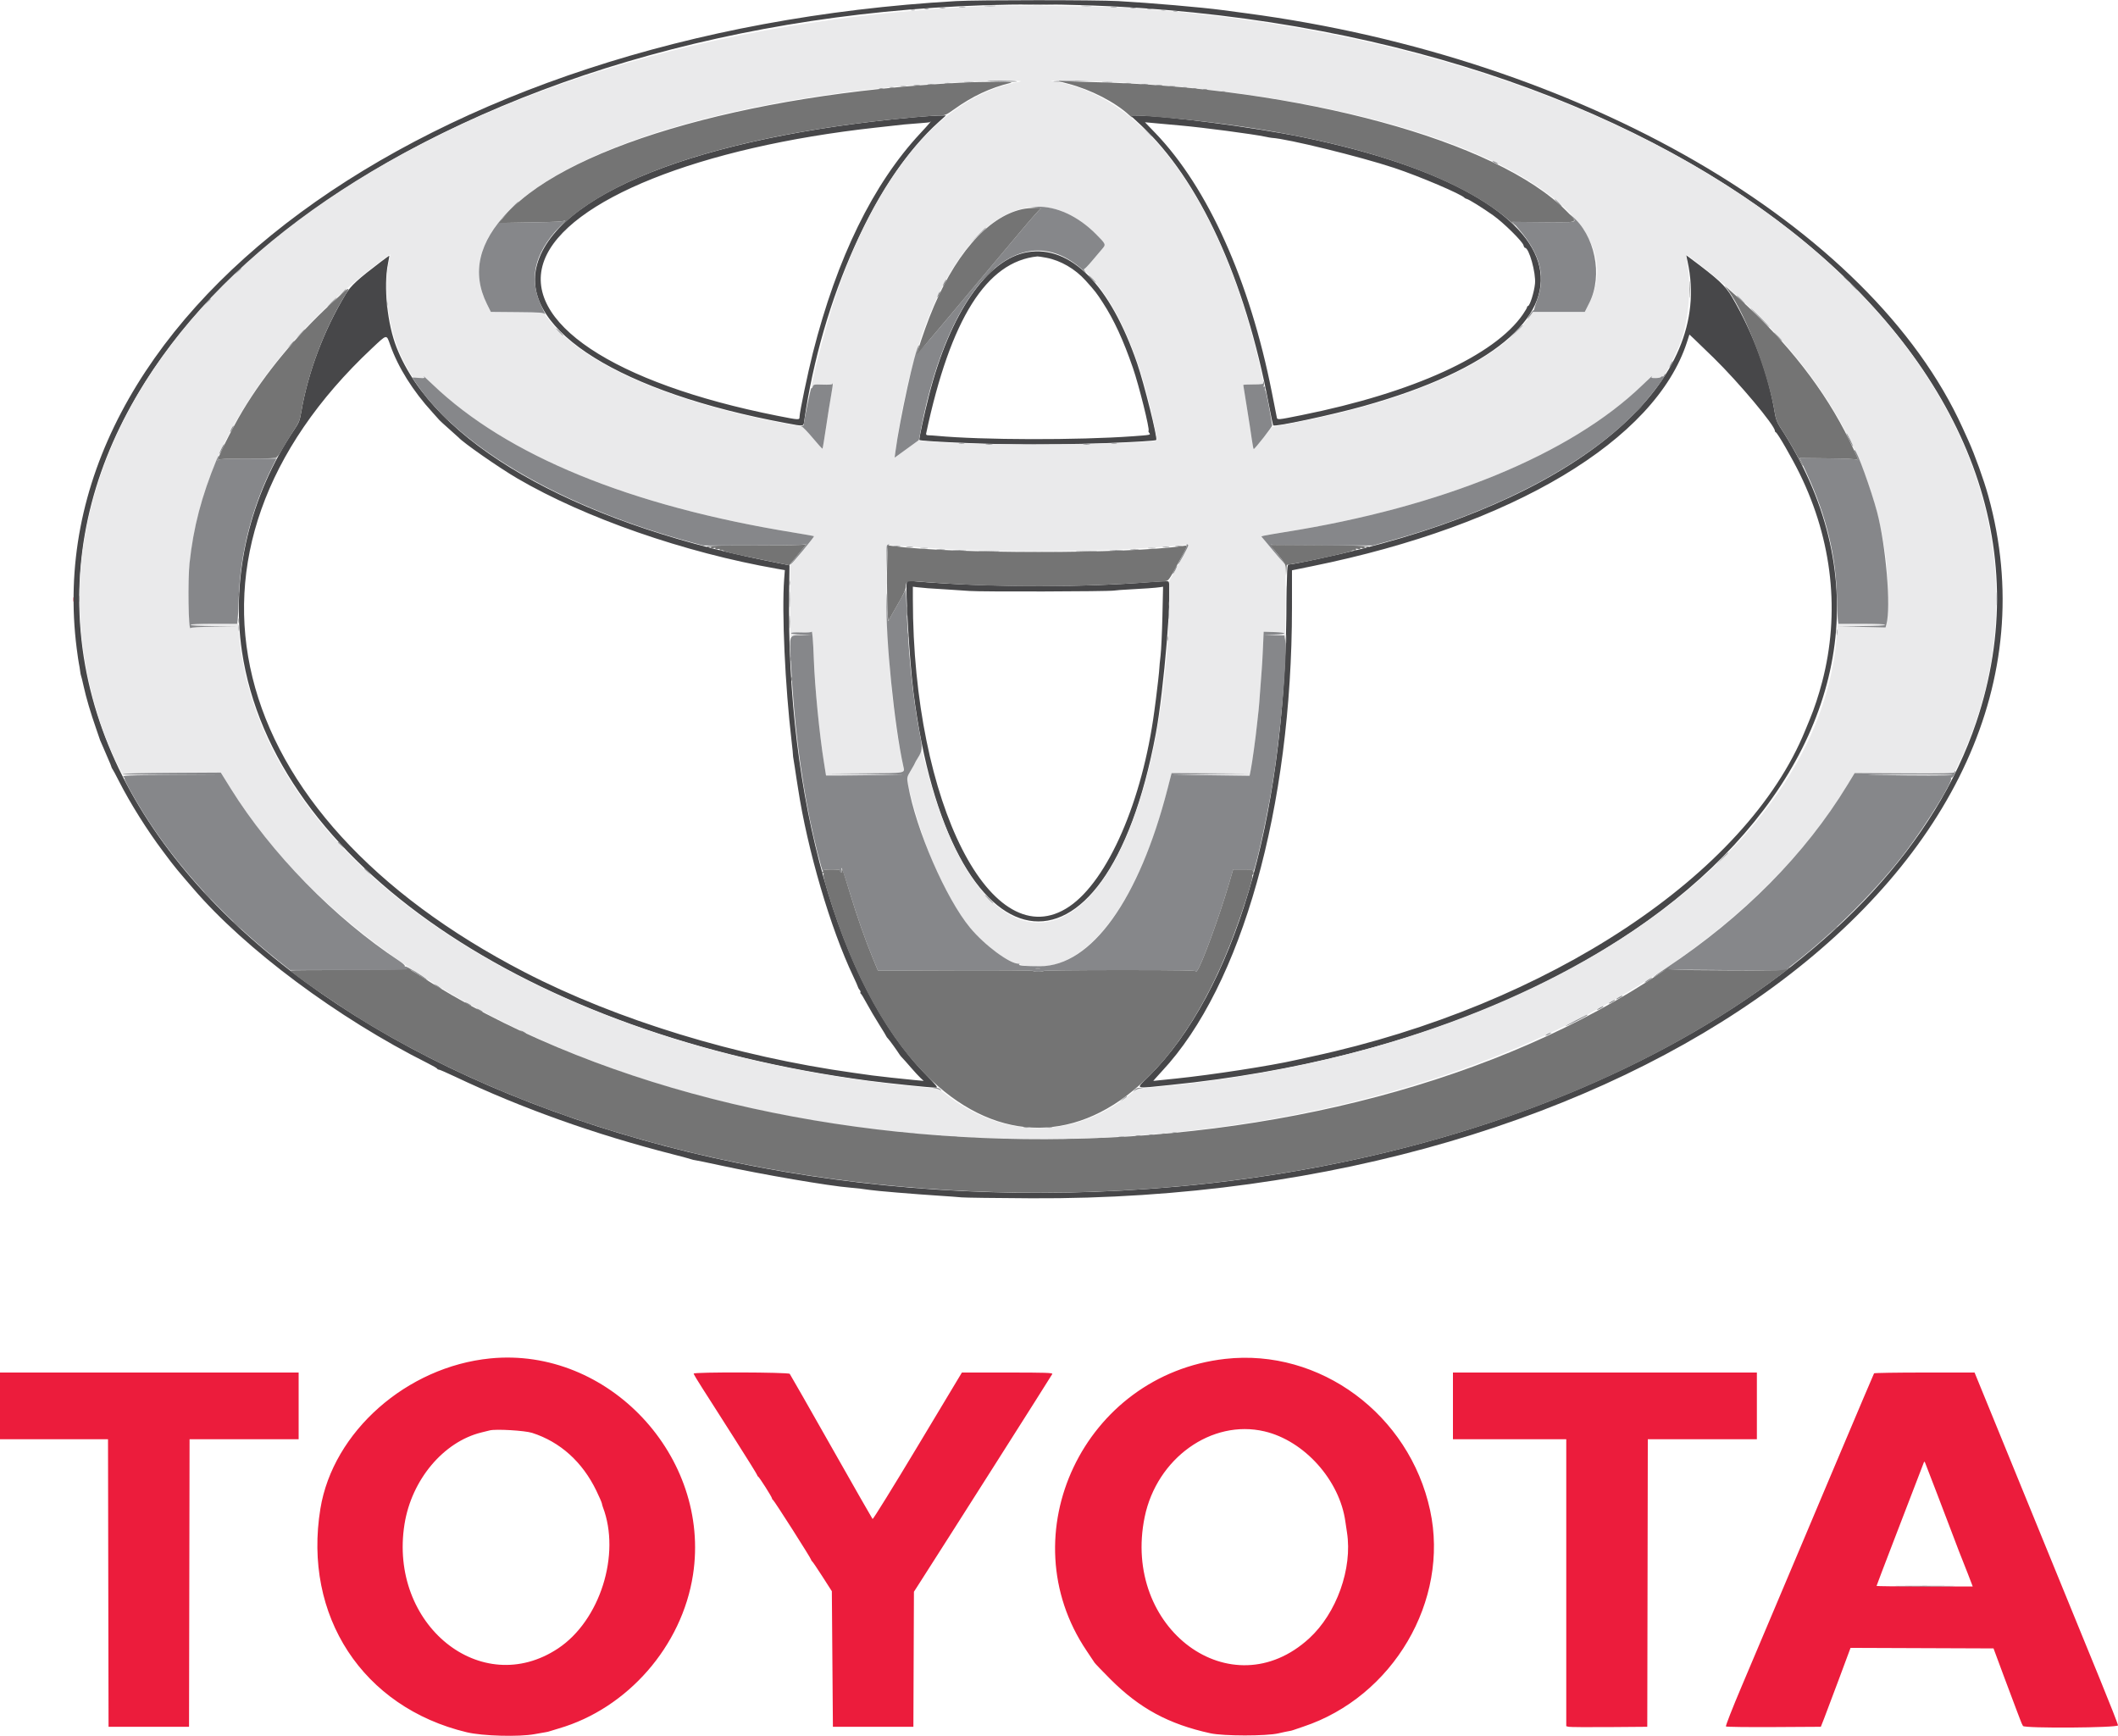 <svg id="svg" version="1.1" xmlns="http://www.w3.org/2000/svg" xmlns:xlink="http://www.w3.org/1999/xlink" width="400" height="327.8" viewBox="0, 0, 400,327.8"><g id="svgg"><path id="path0" d="M13.846 113.200 C 13.846 113.585,13.888 113.743,13.938 113.550 C 13.988 113.358,13.988 113.043,13.938 112.850 C 13.888 112.658,13.846 112.815,13.846 113.200 M92.600 256.533 C 76.797 258.095,62.886 270.393,60.510 284.900 C 57.193 305.160,68.510 322.445,88.162 327.137 C 91.130 327.845,97.976 328.034,100.958 327.490 C 102.026 327.295,103.035 327.117,103.200 327.095 C 103.365 327.073,103.635 327.006,103.800 326.944 C 103.965 326.883,104.747 326.645,105.539 326.414 C 118.522 322.633,128.805 310.859,130.877 297.400 C 134.313 275.082,114.877 254.331,92.600 256.533 M231.400 256.621 C 204.721 259.620,190.393 289.820,205.233 311.775 C 205.930 312.806,206.590 313.796,206.700 313.975 C 206.810 314.154,208.160 315.562,209.700 317.104 C 215.221 322.633,220.703 325.599,228.600 327.328 C 231.051 327.864,239.176 327.870,241.450 327.336 C 242.303 327.136,243.203 326.946,243.450 326.913 C 243.698 326.880,244.035 326.799,244.200 326.734 C 244.365 326.668,245.220 326.376,246.100 326.085 C 263.103 320.451,273.774 302.271,270.087 285.219 C 266.170 267.104,249.270 254.611,231.400 256.621 M0.000 265.500 L 0.000 271.800 10.199 271.800 L 20.399 271.800 20.449 298.950 L 20.500 326.100 28.100 326.100 L 35.700 326.100 35.751 298.950 L 35.801 271.800 46.101 271.800 L 56.400 271.800 56.400 265.500 L 56.400 259.200 28.200 259.200 L 0.000 259.200 0.000 265.500 M131.000 259.401 C 131.000 259.512,131.743 260.756,132.650 262.166 C 133.558 263.577,134.390 264.877,134.500 265.057 C 134.610 265.236,136.567 268.309,138.850 271.886 C 141.133 275.463,143.000 278.474,143.000 278.578 C 143.000 278.682,143.076 278.797,143.168 278.833 C 143.383 278.919,145.800 282.723,145.800 282.976 C 145.800 283.081,145.875 283.197,145.966 283.233 C 146.178 283.319,153.200 294.332,153.200 294.580 C 153.200 294.683,153.271 294.797,153.357 294.833 C 153.443 294.870,154.321 296.160,155.307 297.700 L 157.100 300.500 157.200 313.300 L 157.300 326.100 164.900 326.100 L 172.500 326.100 172.551 313.350 L 172.603 300.599 173.534 299.150 C 178.250 291.810,198.658 259.681,198.739 259.472 C 198.825 259.245,197.406 259.200,190.252 259.200 L 181.661 259.200 173.306 273.115 C 168.710 280.769,164.880 286.956,164.794 286.865 C 164.708 286.774,161.197 280.625,156.993 273.200 C 152.788 265.775,149.258 259.588,149.149 259.450 C 148.895 259.129,131.000 259.081,131.000 259.401 M274.400 265.500 L 274.400 271.800 285.100 271.800 L 295.800 271.800 295.800 298.896 L 295.800 325.992 296.250 326.102 C 296.498 326.162,299.940 326.186,303.900 326.156 L 311.100 326.100 311.151 298.950 L 311.201 271.800 321.501 271.800 L 331.800 271.800 331.800 265.500 L 331.800 259.200 303.100 259.200 L 274.400 259.200 274.400 265.500 M353.931 259.350 C 353.880 259.433,352.984 261.525,351.940 264.000 C 350.895 266.475,348.896 271.200,347.496 274.500 C 346.096 277.800,344.734 281.024,344.468 281.664 C 344.203 282.304,342.628 286.039,340.970 289.964 C 339.311 293.889,336.616 300.269,334.980 304.142 C 333.345 308.015,330.607 314.487,328.896 318.525 C 327.185 322.562,325.862 325.942,325.955 326.035 C 326.048 326.128,330.119 326.181,335.001 326.152 L 343.877 326.100 344.508 324.500 C 344.854 323.620,346.117 320.267,347.313 317.049 L 349.488 311.197 362.990 311.249 L 376.492 311.300 378.570 316.900 C 379.713 319.980,380.761 322.770,380.898 323.100 C 381.036 323.430,381.311 324.150,381.509 324.700 C 381.707 325.250,381.954 325.813,382.059 325.950 C 382.417 326.422,400.000 326.301,400.000 325.827 C 400.000 325.622,398.475 321.730,396.611 317.177 C 394.747 312.625,390.152 301.385,386.401 292.200 C 382.650 283.015,378.080 271.832,376.246 267.350 L 372.912 259.200 363.468 259.200 C 358.274 259.200,353.982 259.268,353.931 259.350 M100.500 270.596 C 105.796 272.298,109.993 276.076,112.619 281.506 C 113.153 282.610,113.623 283.690,113.665 283.906 C 113.706 284.123,113.792 284.435,113.855 284.600 C 117.274 293.531,113.316 306.037,105.407 311.295 C 90.868 320.961,73.369 306.807,76.395 287.832 C 77.731 279.455,83.745 272.284,90.913 270.518 C 91.566 270.357,92.280 270.180,92.500 270.125 C 93.656 269.832,99.126 270.154,100.500 270.596 M238.800 270.310 C 246.329 272.070,253.018 279.540,254.087 287.379 C 254.141 287.776,254.277 288.685,254.389 289.400 C 255.451 296.189,252.429 304.656,247.251 309.401 C 232.557 322.865,211.831 307.573,216.181 286.478 C 218.470 275.383,228.829 267.978,238.800 270.310 M365.755 281.900 C 366.856 284.760,368.315 288.585,368.997 290.400 C 369.678 292.215,370.355 293.970,370.500 294.300 C 370.645 294.630,371.169 295.957,371.663 297.250 L 372.562 299.600 363.481 299.600 C 358.486 299.600,354.400 299.556,354.400 299.503 C 354.400 299.449,355.899 295.512,357.730 290.753 C 359.562 285.994,361.544 280.840,362.134 279.300 C 362.724 277.760,363.260 276.365,363.324 276.200 C 363.417 275.959,363.471 275.979,363.597 276.300 C 363.683 276.520,364.655 279.040,365.755 281.900 " stroke="none" fill="#ec1c3c" fill-rule="evenodd"></path><path id="path1" d="M180.600 0.205 C 79.952 5.982,6.470 60.082,14.492 122.500 C 14.662 123.820,14.853 125.125,14.917 125.400 C 14.981 125.675,15.076 126.255,15.129 126.689 C 15.182 127.123,15.261 127.536,15.305 127.608 C 15.349 127.679,15.572 128.584,15.800 129.619 C 16.282 131.805,17.115 134.629,18.155 137.600 C 18.559 138.755,18.899 139.745,18.909 139.800 C 18.919 139.855,19.169 140.429,19.464 141.075 C 19.759 141.721,20.000 142.281,20.000 142.319 C 20.000 142.357,20.218 142.865,20.484 143.447 C 20.751 144.029,20.998 144.639,21.034 144.803 C 21.070 144.966,21.154 145.145,21.220 145.200 C 21.286 145.255,21.866 146.335,22.508 147.600 C 24.583 151.683,27.852 156.890,30.748 160.724 C 31.382 161.562,32.080 162.492,32.300 162.790 C 32.724 163.366,34.150 165.098,35.024 166.099 C 35.312 166.430,35.972 167.195,36.491 167.800 C 46.316 179.259,63.831 192.303,80.800 200.798 C 81.735 201.266,82.530 201.728,82.567 201.824 C 82.603 201.921,82.750 202.000,82.892 202.000 C 83.034 202.000,84.399 202.592,85.925 203.316 C 98.566 209.312,112.345 214.224,127.100 217.995 C 128.860 218.445,130.435 218.870,130.600 218.941 C 130.765 219.011,131.080 219.085,131.300 219.104 C 131.520 219.124,133.590 219.551,135.900 220.054 C 144.003 221.818,156.603 223.977,160.600 224.286 C 161.581 224.362,163.382 224.574,164.244 224.715 C 165.346 224.895,172.777 225.516,177.200 225.797 C 179.015 225.913,180.995 226.058,181.600 226.120 C 182.205 226.181,188.145 226.260,194.800 226.294 C 308.294 226.875,394.813 163.376,375.506 93.667 C 374.663 90.624,372.952 85.868,371.734 83.185 C 371.463 82.588,370.976 81.515,370.652 80.800 C 353.292 42.541,298.663 10.918,235.400 2.509 C 233.255 2.224,231.185 1.948,230.800 1.896 C 227.093 1.394,217.168 0.538,211.200 0.206 C 207.114 -0.021,184.553 -0.022,180.600 0.205 M210.200 1.206 C 319.497 6.717,395.652 69.876,373.228 136.411 C 357.855 182.023,296.867 217.431,222.200 224.093 C 112.726 233.861,14.886 181.412,14.963 113.000 C 15.036 47.653,105.382 -4.080,210.200 1.206 M172.900 22.116 C 132.010 25.792,104.345 36.783,101.278 50.572 C 98.632 62.463,117.388 74.133,148.408 79.896 C 151.946 80.553,151.729 80.581,151.891 79.450 C 155.212 56.342,165.384 33.740,177.279 23.040 L 178.658 21.800 177.279 21.823 C 176.521 21.836,174.550 21.968,172.900 22.116 M215.347 23.519 C 226.487 33.839,235.118 52.609,239.597 76.257 C 240.009 78.433,240.400 80.267,240.465 80.332 C 240.788 80.655,251.592 78.346,257.500 76.691 C 306.610 62.934,300.814 37.165,246.081 25.921 C 236.786 24.011,219.582 21.780,214.338 21.804 L 213.500 21.808 215.347 23.519 M173.801 25.180 C 164.881 34.754,158.083 48.653,153.513 66.659 C 152.558 70.425,151.000 77.896,151.000 78.714 C 151.000 79.345,150.973 79.343,146.775 78.511 C 115.822 72.372,98.402 60.748,102.790 49.159 C 107.093 37.793,132.153 27.764,165.400 24.100 C 167.875 23.827,170.305 23.559,170.800 23.503 C 171.295 23.448,172.555 23.345,173.600 23.275 C 174.645 23.205,175.538 23.114,175.583 23.073 C 176.175 22.552,175.441 23.419,173.801 25.180 M223.000 23.706 C 227.200 24.074,236.704 25.332,238.990 25.822 C 239.491 25.930,240.035 26.025,240.200 26.035 C 243.135 26.201,256.842 29.567,263.300 31.706 C 268.029 33.273,276.093 36.707,276.600 37.369 C 276.655 37.441,276.835 37.529,277.000 37.564 C 277.424 37.654,279.994 39.252,282.000 40.673 C 283.940 42.046,287.542 45.601,287.723 46.320 C 287.789 46.584,287.918 46.800,288.009 46.800 C 288.771 46.800,290.097 51.552,289.897 53.565 C 289.734 55.214,288.915 57.800,288.556 57.800 C 288.470 57.800,288.400 57.895,288.400 58.011 C 288.400 58.127,288.047 58.735,287.615 59.361 C 282.241 67.158,266.859 74.167,245.853 78.389 C 241.133 79.338,241.233 79.330,241.119 78.750 C 241.070 78.502,240.657 76.410,240.200 74.100 C 236.043 53.072,228.113 35.421,218.197 25.126 L 216.235 23.089 219.068 23.349 C 220.625 23.493,222.395 23.653,223.000 23.706 M194.050 47.622 C 186.471 48.885,179.379 59.204,175.435 74.707 C 174.554 78.173,173.516 82.988,173.629 83.088 C 173.964 83.383,189.049 83.995,196.000 83.995 C 202.881 83.995,218.058 83.385,218.366 83.096 C 218.664 82.817,216.083 72.459,214.753 68.600 C 209.657 53.808,202.209 46.262,194.050 47.622 M71.900 49.460 C 67.598 52.723,66.257 53.955,65.316 55.506 C 61.195 62.293,58.183 70.263,56.899 77.774 C 56.618 79.422,56.463 79.821,55.618 81.074 C 47.179 93.590,43.569 108.872,45.699 123.063 C 51.655 162.739,99.592 195.570,164.000 204.084 C 167.684 204.571,175.732 205.400,176.784 205.400 C 177.191 205.400,176.871 204.994,174.774 202.850 C 158.375 186.082,148.485 151.075,149.031 111.730 L 149.100 106.760 144.400 105.808 C 107.826 98.402,81.920 83.428,74.905 65.640 C 73.140 61.163,72.415 54.155,73.267 49.800 C 73.428 48.975,73.547 48.288,73.530 48.273 C 73.514 48.258,72.780 48.792,71.900 49.460 M318.721 49.444 C 323.604 71.830,299.481 93.031,257.000 103.688 C 252.140 104.907,244.256 106.600,243.437 106.600 C 243.065 106.600,243.049 106.895,242.943 115.950 C 242.483 155.416,233.006 187.275,216.976 203.250 C 214.422 205.795,213.955 205.607,221.051 204.889 C 315.935 195.293,371.646 135.126,336.147 80.589 C 335.638 79.807,335.374 79.105,335.209 78.100 C 334.005 70.740,331.127 62.933,327.088 56.072 C 325.825 53.925,324.513 52.708,319.174 48.730 L 318.447 48.189 318.721 49.444 M197.634 48.681 C 200.314 49.194,203.049 50.783,205.018 52.970 C 206.823 54.975,207.081 55.307,208.295 57.183 C 210.408 60.448,212.142 64.213,213.967 69.500 C 215.104 72.793,217.171 81.096,216.917 81.350 C 216.854 81.412,216.906 81.586,217.030 81.736 C 217.364 82.139,217.361 82.140,214.000 82.383 C 203.501 83.143,185.401 83.104,176.900 82.304 C 176.350 82.252,175.661 82.208,175.369 82.205 C 174.969 82.201,174.856 82.113,174.912 81.850 C 179.509 60.222,186.320 49.390,195.932 48.423 C 196.060 48.411,196.826 48.526,197.634 48.681 M323.660 67.600 C 328.357 72.193,335.200 80.355,335.200 81.364 C 335.200 81.476,335.278 81.597,335.373 81.633 C 335.705 81.762,338.451 86.528,339.906 89.501 C 346.077 102.116,347.542 115.778,344.121 128.801 C 343.458 131.326,342.642 133.793,341.809 135.800 C 341.466 136.625,341.076 137.569,340.943 137.898 C 329.917 165.087,292.524 189.841,247.900 199.491 C 246.580 199.777,245.140 200.093,244.700 200.194 C 240.057 201.258,228.897 202.982,222.153 203.678 L 217.805 204.126 218.153 203.715 C 218.344 203.489,218.922 202.853,219.437 202.302 C 234.515 186.188,243.988 152.441,243.998 114.800 L 244.000 107.699 247.850 106.917 C 285.722 99.225,312.648 83.110,318.610 64.568 L 319.058 63.174 319.979 64.037 C 320.485 64.512,322.142 66.115,323.660 67.600 M73.693 65.145 C 75.185 69.373,77.968 73.818,81.639 77.836 C 82.310 78.572,82.914 79.247,82.980 79.336 C 83.046 79.426,83.865 80.175,84.800 81.000 C 85.735 81.825,86.545 82.551,86.600 82.614 C 87.481 83.615,94.230 88.317,97.700 90.346 C 110.481 97.819,129.272 104.356,146.762 107.413 L 148.225 107.668 148.095 109.384 C 147.630 115.543,148.272 129.568,149.496 139.971 C 149.655 141.330,149.774 142.500,149.759 142.571 C 149.745 142.642,149.791 143.015,149.863 143.400 C 149.934 143.785,150.042 144.460,150.102 144.900 C 150.162 145.340,150.305 146.285,150.419 147.000 C 150.534 147.715,150.662 148.525,150.703 148.800 C 152.472 160.472,156.853 175.392,161.163 184.421 C 161.609 185.356,162.002 186.249,162.037 186.406 C 162.072 186.562,162.213 186.812,162.352 186.961 C 162.490 187.110,162.557 187.307,162.501 187.399 C 162.444 187.491,162.471 187.596,162.560 187.633 C 162.650 187.670,163.160 188.510,163.693 189.500 C 164.226 190.490,165.279 192.275,166.031 193.467 C 166.784 194.659,167.400 195.677,167.400 195.731 C 167.400 195.785,167.538 195.967,167.707 196.136 C 167.978 196.407,169.358 198.313,169.900 199.166 C 170.010 199.339,170.244 199.620,170.419 199.790 C 170.595 199.961,171.315 200.769,172.019 201.587 C 172.724 202.405,173.559 203.310,173.876 203.599 L 174.452 204.124 172.676 203.962 C 170.730 203.785,165.654 203.230,164.700 203.090 C 164.370 203.042,162.795 202.820,161.200 202.598 C 139.051 199.509,116.557 192.631,99.100 183.608 C 41.415 153.795,29.269 104.182,70.252 65.771 C 73.156 63.050,72.966 63.084,73.693 65.145 M171.264 109.922 C 170.933 110.784,171.785 125.027,172.506 130.700 C 179.336 184.393,208.720 189.465,218.273 138.600 C 219.804 130.452,221.463 110.498,220.667 109.810 C 220.575 109.730,219.105 109.777,217.400 109.914 C 204.903 110.915,188.856 110.946,175.500 109.994 C 173.960 109.884,172.403 109.756,172.040 109.708 C 171.577 109.648,171.345 109.712,171.264 109.922 M175.200 111.086 C 175.915 111.142,177.535 111.245,178.800 111.315 C 180.065 111.384,182.000 111.514,183.100 111.602 C 185.242 111.774,209.231 111.710,210.400 111.529 C 210.785 111.469,212.000 111.377,213.100 111.323 C 215.694 111.198,218.348 111.005,219.077 110.890 L 219.655 110.799 219.531 116.350 C 219.463 119.402,219.306 122.755,219.182 123.800 C 219.058 124.845,218.954 125.925,218.950 126.200 C 218.945 126.640,218.569 130.034,218.308 132.000 C 218.257 132.385,218.123 133.398,218.010 134.251 C 215.754 151.246,209.227 166.258,201.947 171.192 C 187.355 181.082,172.418 151.737,172.401 113.148 L 172.400 110.795 173.150 110.890 C 173.563 110.942,174.485 111.030,175.200 111.086 M358.964 299.550 C 361.529 299.582,365.669 299.581,368.164 299.550 C 370.659 299.518,368.560 299.492,363.500 299.492 C 358.440 299.492,356.399 299.518,358.964 299.550 " stroke="none" fill="#474749" fill-rule="evenodd"></path><path id="path2" d="M187.000 1.119 C 92.137 4.834,19.797 49.876,15.181 108.100 C 14.227 120.143,17.160 134.773,22.619 145.200 L 23.300 146.500 32.600 146.397 L 41.900 146.294 32.500 146.200 L 23.100 146.106 32.400 146.003 L 41.700 145.900 43.567 148.900 C 72.597 195.545,147.373 222.164,225.000 213.488 C 281.244 207.202,327.928 182.619,348.890 148.250 L 350.262 146.000 359.581 146.047 L 368.900 146.094 359.500 146.198 L 350.100 146.302 359.455 146.401 L 368.809 146.500 369.698 144.673 C 379.661 124.191,379.433 100.933,369.065 80.100 C 347.289 36.347,286.388 5.906,211.600 1.393 C 208.171 1.186,190.355 0.987,187.000 1.119 M192.276 15.504 C 177.875 18.140,165.477 32.833,157.597 56.600 C 155.634 62.523,152.474 75.038,153.448 73.037 C 153.662 72.597,153.761 72.577,155.437 72.637 C 156.480 72.674,157.241 72.618,157.299 72.500 C 157.352 72.390,157.356 72.480,157.306 72.700 C 157.116 73.546,156.387 78.045,155.919 81.268 C 155.650 83.121,155.388 84.678,155.338 84.729 C 155.287 84.779,154.459 83.873,153.498 82.715 C 152.004 80.914,151.645 80.591,151.025 80.485 C 127.406 76.452,109.757 68.829,103.271 59.859 L 102.643 58.990 97.671 58.945 L 92.700 58.900 91.957 57.400 C 82.840 39.008,116.401 21.273,169.700 16.316 C 178.985 15.453,195.875 14.845,192.276 15.504 M214.000 15.698 C 271.305 19.346,309.838 37.908,300.153 57.200 L 299.300 58.900 294.403 58.900 L 289.506 58.900 288.348 60.437 C 282.165 68.642,266.176 75.685,244.175 79.897 L 240.250 80.648 238.575 82.716 C 236.548 85.219,236.711 85.201,236.409 82.950 C 236.273 81.933,235.855 79.230,235.481 76.945 C 235.106 74.660,234.800 72.748,234.800 72.695 C 234.800 72.643,235.655 72.600,236.700 72.600 C 238.340 72.600,238.600 72.646,238.600 72.933 C 238.600 73.117,238.648 73.219,238.707 73.160 C 238.845 73.021,238.000 69.112,236.985 65.200 C 229.660 36.963,216.179 18.781,200.200 15.584 L 198.300 15.204 203.800 15.301 C 206.825 15.355,211.415 15.533,214.000 15.698 M198.558 39.318 C 201.521 39.929,204.409 41.611,207.020 44.248 C 208.887 46.134,208.897 46.159,208.133 47.034 C 207.785 47.432,206.930 48.442,206.232 49.279 C 205.535 50.116,204.873 50.800,204.762 50.800 C 204.650 50.800,205.228 51.512,206.046 52.382 C 211.163 57.820,215.352 67.594,217.974 80.207 C 218.304 81.794,218.540 83.127,218.499 83.168 C 217.783 83.884,186.399 84.181,177.828 83.553 L 173.356 83.226 171.156 84.832 L 168.957 86.438 169.099 85.369 C 173.062 55.504,185.181 36.560,198.558 39.318 M73.451 49.400 C 72.228 54.597,73.487 63.002,76.283 68.300 C 77.957 71.472,77.992 71.510,79.179 71.430 C 80.106 71.368,80.189 71.325,79.966 71.030 C 79.829 70.849,80.613 71.558,81.708 72.608 C 95.714 86.022,118.975 95.556,149.974 100.586 C 151.995 100.914,153.686 101.219,153.730 101.264 C 153.775 101.309,152.779 102.586,151.516 104.102 L 149.220 106.859 149.210 113.680 C 149.205 117.431,149.271 120.391,149.357 120.258 C 149.456 120.105,150.213 119.992,151.407 119.950 L 153.300 119.883 151.350 119.842 C 150.126 119.815,149.400 119.720,149.400 119.586 C 149.400 119.445,150.046 119.394,151.300 119.436 C 152.445 119.475,153.230 119.420,153.274 119.300 C 153.398 118.958,153.578 121.162,153.693 124.428 C 153.879 129.718,154.757 138.685,155.605 143.954 C 155.822 145.304,156.000 146.429,156.000 146.454 C 156.000 146.479,159.307 146.456,163.350 146.401 L 170.700 146.303 163.400 146.198 L 156.100 146.092 163.338 146.046 C 171.208 145.996,170.903 146.051,170.608 144.734 C 168.590 135.732,167.317 121.414,167.439 109.100 L 167.500 102.900 168.200 102.949 C 168.585 102.976,170.655 103.130,172.800 103.292 C 187.319 104.389,204.250 104.391,219.200 103.296 C 221.455 103.131,223.548 102.954,223.850 102.903 C 224.642 102.769,224.595 102.906,222.600 106.500 L 220.800 109.743 220.800 112.849 C 220.800 122.377,219.492 134.231,217.473 143.000 C 208.059 183.892,185.119 184.822,174.901 144.726 C 174.421 142.842,174.021 141.470,174.014 141.678 C 174.006 141.886,173.730 142.495,173.400 143.031 C 173.070 143.567,172.800 144.048,172.800 144.099 C 172.800 144.151,172.463 144.757,172.050 145.446 C 171.638 146.136,171.306 146.835,171.314 147.000 C 171.350 147.782,171.726 149.380,172.610 152.500 C 184.393 194.107,209.361 192.256,220.504 148.950 L 221.263 146.000 228.582 146.046 L 235.900 146.092 228.600 146.198 L 221.300 146.303 228.646 146.401 L 235.993 146.500 236.195 145.500 C 236.479 144.099,237.142 139.303,237.397 136.800 C 237.515 135.645,237.649 134.430,237.696 134.100 C 237.742 133.770,237.875 132.105,237.992 130.400 C 238.108 128.695,238.243 126.895,238.291 126.400 C 238.340 125.905,238.441 124.105,238.516 122.400 L 238.652 119.300 240.626 119.363 C 243.172 119.445,243.189 119.787,240.650 119.842 L 238.700 119.884 240.637 119.949 C 242.453 120.010,242.579 120.042,242.660 120.457 C 242.707 120.701,242.758 117.725,242.773 113.843 L 242.800 106.787 240.503 104.043 C 237.817 100.835,237.547 101.292,242.600 100.492 C 272.358 95.783,296.635 85.806,310.187 72.716 C 311.336 71.607,312.157 70.858,312.013 71.050 C 311.773 71.371,311.829 71.400,312.676 71.400 C 313.276 71.400,313.600 71.487,313.600 71.647 C 313.600 72.629,316.702 66.740,317.576 64.100 C 318.929 60.010,319.396 54.304,318.712 50.216 C 318.524 49.087,318.399 48.136,318.435 48.101 C 318.559 47.982,323.874 52.197,326.681 54.642 C 343.994 69.720,353.854 86.824,356.231 105.900 C 356.504 108.095,356.527 116.917,356.262 117.900 L 356.100 118.500 351.600 118.394 L 347.100 118.288 351.550 118.244 C 354.354 118.216,356.000 118.126,356.000 118.000 C 356.000 117.873,354.406 117.800,351.617 117.800 C 348.288 117.800,347.213 117.740,347.150 117.550 C 347.104 117.413,347.010 118.200,346.941 119.300 C 344.258 162.093,289.283 198.819,218.222 205.293 L 214.745 205.609 213.522 206.579 C 202.626 215.222,189.491 215.185,178.397 206.480 L 177.293 205.614 174.897 205.397 C 102.569 198.845,48.465 162.876,45.076 119.093 C 44.991 117.997,44.888 117.258,44.846 117.450 C 44.777 117.770,44.400 117.800,40.385 117.800 C 37.595 117.800,36.000 117.873,36.000 118.000 C 36.000 118.126,37.647 118.217,40.450 118.246 L 44.900 118.292 40.509 118.350 C 37.703 118.387,36.072 118.484,35.988 118.619 C 35.778 118.960,35.589 115.781,35.589 111.892 C 35.589 89.567,48.435 67.254,71.378 49.728 C 72.630 48.771,73.678 48.014,73.706 48.044 C 73.735 48.075,73.620 48.685,73.451 49.400 " stroke="none" fill="#eaeaeb" fill-rule="evenodd"></path><path id="path3" d="M186.056 1.147 C 186.582 1.189,187.392 1.188,187.856 1.146 C 188.320 1.104,187.890 1.070,186.900 1.071 C 185.910 1.072,185.530 1.106,186.056 1.147 M204.350 1.146 C 204.818 1.189,205.582 1.189,206.050 1.146 C 206.518 1.104,206.135 1.070,205.200 1.070 C 204.265 1.070,203.883 1.104,204.350 1.146 M181.253 1.344 C 181.557 1.389,182.007 1.388,182.253 1.341 C 182.499 1.293,182.250 1.256,181.700 1.257 C 181.150 1.259,180.949 1.298,181.253 1.344 M209.853 1.344 C 210.157 1.389,210.607 1.388,210.853 1.341 C 211.099 1.293,210.850 1.256,210.300 1.257 C 209.750 1.259,209.549 1.298,209.853 1.344 M177.550 1.541 C 177.798 1.589,178.203 1.589,178.450 1.541 C 178.697 1.493,178.495 1.454,178.000 1.454 C 177.505 1.454,177.303 1.493,177.550 1.541 M213.550 1.541 C 213.798 1.589,214.203 1.589,214.450 1.541 C 214.697 1.493,214.495 1.454,214.000 1.454 C 213.505 1.454,213.303 1.493,213.550 1.541 M174.650 1.738 C 174.843 1.788,175.158 1.788,175.350 1.738 C 175.543 1.688,175.385 1.646,175.000 1.646 C 174.615 1.646,174.458 1.688,174.650 1.738 M216.752 1.741 C 217.001 1.789,217.361 1.787,217.552 1.737 C 217.744 1.687,217.540 1.648,217.100 1.650 C 216.660 1.653,216.504 1.694,216.752 1.741 M172.050 1.938 C 172.243 1.988,172.558 1.988,172.750 1.938 C 172.942 1.888,172.785 1.846,172.400 1.846 C 172.015 1.846,171.858 1.888,172.050 1.938 M219.352 1.941 C 219.601 1.989,219.961 1.987,220.152 1.937 C 220.344 1.887,220.140 1.848,219.700 1.850 C 219.260 1.853,219.104 1.894,219.352 1.941 M221.650 2.138 C 221.843 2.188,222.157 2.188,222.350 2.138 C 222.543 2.088,222.385 2.046,222.000 2.046 C 221.615 2.046,221.457 2.088,221.650 2.138 M186.500 15.318 C 187.364 15.457,192.398 15.503,192.060 15.370 C 191.862 15.292,190.440 15.234,188.900 15.241 C 187.360 15.249,186.280 15.283,186.500 15.318 M199.000 15.393 C 199.385 15.456,201.095 15.452,202.800 15.385 L 205.900 15.264 202.100 15.271 C 200.010 15.275,198.615 15.330,199.000 15.393 M182.250 15.546 C 182.663 15.589,183.338 15.589,183.750 15.546 C 184.163 15.503,183.825 15.467,183.000 15.467 C 182.175 15.467,181.838 15.503,182.250 15.546 M208.355 15.547 C 208.826 15.589,209.546 15.588,209.955 15.545 C 210.365 15.502,209.980 15.468,209.100 15.469 C 208.220 15.469,207.885 15.504,208.355 15.547 M178.450 15.743 C 178.753 15.789,179.248 15.789,179.550 15.743 C 179.853 15.697,179.605 15.660,179.000 15.660 C 178.395 15.660,178.148 15.697,178.450 15.743 M212.450 15.743 C 212.753 15.789,213.248 15.789,213.550 15.743 C 213.853 15.697,213.605 15.660,213.000 15.660 C 212.395 15.660,212.148 15.697,212.450 15.743 M175.250 15.943 C 175.553 15.989,176.048 15.989,176.350 15.943 C 176.653 15.897,176.405 15.860,175.800 15.860 C 175.195 15.860,174.947 15.897,175.250 15.943 M215.650 15.943 C 215.953 15.989,216.447 15.989,216.750 15.943 C 217.053 15.897,216.805 15.860,216.200 15.860 C 215.595 15.860,215.347 15.897,215.650 15.943 M172.653 16.144 C 172.957 16.189,173.407 16.188,173.653 16.141 C 173.899 16.093,173.650 16.056,173.100 16.057 C 172.550 16.059,172.349 16.098,172.653 16.144 M218.453 16.144 C 218.757 16.189,219.207 16.188,219.453 16.141 C 219.699 16.093,219.450 16.056,218.900 16.057 C 218.350 16.059,218.149 16.098,218.453 16.144 M170.150 16.341 C 170.398 16.389,170.803 16.389,171.050 16.341 C 171.298 16.293,171.095 16.254,170.600 16.254 C 170.105 16.254,169.903 16.293,170.150 16.341 M220.950 16.341 C 221.197 16.389,221.603 16.389,221.850 16.341 C 222.097 16.293,221.895 16.254,221.400 16.254 C 220.905 16.254,220.703 16.293,220.950 16.341 M168.050 16.538 C 168.243 16.588,168.558 16.588,168.750 16.538 C 168.942 16.488,168.785 16.446,168.400 16.446 C 168.015 16.446,167.858 16.488,168.050 16.538 M223.352 16.541 C 223.601 16.589,223.961 16.587,224.152 16.537 C 224.344 16.487,224.140 16.448,223.700 16.450 C 223.260 16.453,223.104 16.494,223.352 16.541 M166.050 16.738 C 166.243 16.788,166.558 16.788,166.750 16.738 C 166.942 16.688,166.785 16.646,166.400 16.646 C 166.015 16.646,165.858 16.688,166.050 16.738 M225.250 16.738 C 225.443 16.788,225.757 16.788,225.950 16.738 C 226.143 16.688,225.985 16.646,225.600 16.646 C 225.215 16.646,225.058 16.688,225.250 16.738 M227.250 16.938 C 227.443 16.988,227.757 16.988,227.950 16.938 C 228.143 16.888,227.985 16.846,227.600 16.846 C 227.215 16.846,227.058 16.888,227.250 16.938 M230.650 17.338 C 230.843 17.388,231.157 17.388,231.350 17.338 C 231.543 17.288,231.385 17.246,231.000 17.246 C 230.615 17.246,230.457 17.288,230.650 17.338 M216.592 24.850 C 217.420 25.733,217.600 25.892,217.600 25.742 C 217.600 25.710,217.173 25.282,216.650 24.792 L 215.700 23.900 216.592 24.850 M282.200 30.700 C 282.475 30.857,282.790 30.986,282.900 30.986 C 283.010 30.986,282.875 30.857,282.600 30.700 C 282.325 30.543,282.010 30.414,281.900 30.414 C 281.790 30.414,281.925 30.543,282.200 30.700 M294.200 38.300 C 294.573 38.685,294.923 39.000,294.978 39.000 C 295.033 39.000,294.773 38.685,294.400 38.300 C 294.027 37.915,293.677 37.600,293.622 37.600 C 293.567 37.600,293.827 37.915,294.200 38.300 M95.974 39.950 C 90.388 45.726,89.050 51.536,91.957 57.400 L 92.700 58.900 97.674 58.945 C 102.173 58.985,102.674 59.024,102.919 59.345 C 103.068 59.540,102.832 58.980,102.394 58.100 C 99.780 52.841,100.797 48.016,105.600 42.903 C 106.425 42.024,106.929 41.439,106.720 41.603 C 106.409 41.845,105.229 41.918,100.284 42.000 C 93.285 42.116,93.788 42.427,96.487 39.650 C 97.369 38.743,98.039 38.000,97.976 38.000 C 97.912 38.000,97.012 38.877,95.974 39.950 M195.700 39.158 C 196.360 39.203,196.754 39.299,196.576 39.370 C 196.398 39.442,194.559 41.525,192.489 44.000 C 190.419 46.475,187.095 50.435,185.102 52.800 C 183.109 55.165,179.602 59.345,177.308 62.088 C 175.014 64.831,173.196 66.856,173.267 66.588 C 173.339 66.320,173.456 65.875,173.528 65.600 C 173.600 65.325,173.606 65.147,173.541 65.205 C 172.851 65.820,169.903 79.192,169.097 85.365 L 168.958 86.430 171.247 84.770 L 173.535 83.109 173.978 80.805 C 179.208 53.612,192.586 40.449,204.379 50.893 C 204.996 51.439,205.282 51.641,205.015 51.343 C 204.748 51.044,204.628 50.800,204.748 50.800 C 204.867 50.800,205.535 50.116,206.232 49.279 C 206.930 48.442,207.785 47.432,208.133 47.034 C 208.897 46.159,208.887 46.134,207.020 44.248 C 203.617 40.811,199.539 38.924,195.758 39.038 L 194.500 39.076 195.700 39.158 M296.850 40.914 C 297.859 42.029,297.923 42.017,291.525 41.956 L 285.650 41.900 286.860 43.300 C 290.773 47.827,291.926 52.055,290.409 56.310 C 290.058 57.294,289.763 58.213,289.752 58.350 C 289.742 58.488,289.670 58.600,289.593 58.600 C 289.516 58.600,289.215 58.960,288.924 59.400 C 288.291 60.356,288.389 60.479,289.043 59.550 L 289.500 58.900 294.400 58.900 L 299.300 58.900 300.153 57.200 C 302.779 51.970,301.232 44.410,296.777 40.703 C 296.393 40.384,296.408 40.425,296.850 40.914 M184.695 44.450 L 183.300 45.900 184.750 44.505 C 185.548 43.738,186.200 43.086,186.200 43.055 C 186.200 42.909,185.990 43.103,184.695 44.450 M44.887 51.250 L 44.300 51.900 44.950 51.313 C 45.556 50.765,45.692 50.600,45.537 50.600 C 45.503 50.600,45.210 50.893,44.887 51.250 M206.200 52.700 C 206.573 53.085,206.923 53.400,206.978 53.400 C 207.033 53.400,206.773 53.085,206.400 52.700 C 206.027 52.315,205.677 52.000,205.622 52.000 C 205.567 52.000,205.827 52.315,206.200 52.700 M178.300 53.400 C 178.129 53.730,178.035 54.000,178.090 54.000 C 178.145 54.000,178.329 53.730,178.500 53.400 C 178.671 53.070,178.765 52.800,178.710 52.800 C 178.655 52.800,178.471 53.070,178.300 53.400 M350.000 54.100 C 350.373 54.485,350.723 54.800,350.778 54.800 C 350.833 54.800,350.573 54.485,350.200 54.100 C 349.827 53.715,349.477 53.400,349.422 53.400 C 349.367 53.400,349.627 53.715,350.000 54.100 M64.687 55.250 L 64.100 55.900 64.750 55.313 C 65.356 54.765,65.492 54.600,65.337 54.600 C 65.303 54.600,65.010 54.892,64.687 55.250 M177.232 55.509 C 176.897 56.244,176.961 56.401,177.324 55.732 C 177.493 55.420,177.594 55.127,177.548 55.081 C 177.502 55.036,177.360 55.228,177.232 55.509 M328.700 56.600 C 329.130 57.040,329.526 57.400,329.581 57.400 C 329.636 57.400,329.330 57.040,328.900 56.600 C 328.470 56.160,328.074 55.800,328.019 55.800 C 327.964 55.800,328.270 56.160,328.700 56.600 M62.600 57.100 C 62.114 57.595,61.762 58.000,61.817 58.000 C 61.872 58.000,62.314 57.595,62.800 57.100 C 63.286 56.605,63.638 56.200,63.583 56.200 C 63.528 56.200,63.086 56.605,62.600 57.100 M39.087 57.050 L 38.500 57.700 39.150 57.113 C 39.508 56.790,39.800 56.497,39.800 56.463 C 39.800 56.308,39.635 56.444,39.087 57.050 M73.050 57.500 C 73.053 57.940,73.094 58.096,73.141 57.848 C 73.189 57.599,73.187 57.239,73.137 57.048 C 73.087 56.856,73.048 57.060,73.050 57.500 M332.300 60.000 C 333.285 60.990,334.137 61.800,334.192 61.800 C 334.247 61.800,333.485 60.990,332.500 60.000 C 331.515 59.010,330.663 58.200,330.608 58.200 C 330.553 58.200,331.315 59.010,332.300 60.000 M286.294 62.650 L 285.100 63.900 286.350 62.706 C 287.038 62.050,287.600 61.487,287.600 61.456 C 287.600 61.308,287.403 61.489,286.294 62.650 M105.600 62.700 C 105.973 63.085,106.323 63.400,106.378 63.400 C 106.433 63.400,106.173 63.085,105.800 62.700 C 105.427 62.315,105.077 62.000,105.022 62.000 C 104.967 62.000,105.227 62.315,105.600 62.700 M56.691 63.050 L 55.900 63.900 56.750 63.109 C 57.540 62.374,57.692 62.200,57.541 62.200 C 57.508 62.200,57.125 62.583,56.691 63.050 M335.700 63.600 C 336.130 64.040,336.526 64.400,336.581 64.400 C 336.636 64.400,336.330 64.040,335.900 63.600 C 335.470 63.160,335.074 62.800,335.019 62.800 C 334.964 62.800,335.270 63.160,335.700 63.600 M54.887 65.050 L 54.300 65.700 54.950 65.113 C 55.556 64.565,55.692 64.400,55.537 64.400 C 55.503 64.400,55.210 64.692,54.887 65.050 M315.500 68.800 C 315.329 69.130,315.235 69.400,315.290 69.400 C 315.345 69.400,315.529 69.130,315.700 68.800 C 315.871 68.470,315.965 68.200,315.910 68.200 C 315.855 68.200,315.671 68.470,315.500 68.800 M314.273 70.899 C 314.210 71.063,314.084 71.152,313.993 71.096 C 313.902 71.039,313.771 71.085,313.702 71.197 C 313.633 71.309,313.166 71.400,312.664 71.400 C 311.828 71.400,311.773 71.370,312.013 71.050 C 312.157 70.858,311.336 71.607,310.187 72.716 C 296.635 85.806,272.358 95.783,242.600 100.492 C 240.785 100.780,239.055 101.079,238.756 101.157 L 238.212 101.300 240.122 103.600 C 241.173 104.865,242.222 106.080,242.455 106.300 C 243.036 106.851,242.700 106.388,241.082 104.410 C 240.322 103.481,239.859 102.781,240.054 102.855 C 240.248 102.929,244.658 102.996,249.854 103.003 L 259.300 103.015 262.300 102.190 C 282.993 96.494,300.348 87.260,309.793 76.920 C 311.987 74.518,314.908 70.600,314.505 70.600 C 314.440 70.600,314.336 70.734,314.273 70.899 M80.002 71.074 C 80.276 71.431,80.234 71.444,79.064 71.365 L 77.840 71.281 78.648 72.471 C 86.941 84.682,106.487 95.925,130.848 102.496 L 132.797 103.022 142.334 103.006 C 149.455 102.994,151.951 102.929,152.186 102.748 C 152.564 102.458,152.537 102.493,150.513 104.959 C 149.764 105.871,149.185 106.651,149.226 106.693 C 149.268 106.734,150.316 105.548,151.556 104.056 C 152.796 102.564,153.774 101.308,153.730 101.263 C 153.685 101.218,151.995 100.914,149.974 100.586 C 118.975 95.556,95.714 86.022,81.708 72.608 C 80.613 71.558,79.845 70.868,80.002 71.074 M238.600 72.300 C 238.600 72.546,238.256 72.600,236.700 72.600 C 235.655 72.600,234.800 72.643,234.800 72.695 C 234.800 72.748,235.106 74.660,235.481 76.945 C 235.855 79.230,236.273 81.933,236.409 82.950 C 236.545 83.968,236.712 84.796,236.778 84.792 C 237.012 84.776,240.300 80.576,240.264 80.339 C 239.902 77.925,239.101 73.800,238.995 73.800 C 238.918 73.800,238.895 73.552,238.943 73.250 C 239.014 72.806,238.988 72.758,238.804 73.000 C 238.624 73.236,238.603 73.161,238.704 72.650 C 238.774 72.293,238.780 72.000,238.716 72.000 C 238.652 72.000,238.600 72.135,238.600 72.300 M157.200 72.517 C 157.201 72.619,156.412 72.672,155.418 72.636 C 153.759 72.577,153.627 72.601,153.503 72.989 C 153.431 73.218,153.302 73.363,153.218 73.311 C 153.100 73.238,151.795 79.607,151.799 80.235 C 151.800 80.310,151.643 80.412,151.450 80.462 C 151.161 80.538,151.156 80.558,151.422 80.577 C 151.598 80.590,152.531 81.550,153.495 82.710 C 154.458 83.871,155.286 84.781,155.335 84.732 C 155.383 84.683,155.687 82.856,156.010 80.672 C 156.332 78.487,156.766 75.755,156.975 74.600 C 157.183 73.445,157.319 72.463,157.277 72.417 C 157.235 72.371,157.200 72.416,157.200 72.517 M43.700 81.000 C 43.529 81.330,43.435 81.600,43.490 81.600 C 43.545 81.600,43.729 81.330,43.900 81.000 C 44.071 80.670,44.165 80.400,44.110 80.400 C 44.055 80.400,43.871 80.670,43.700 81.000 M349.242 83.094 C 349.592 83.805,349.913 84.354,349.953 84.314 C 350.042 84.224,348.833 81.800,348.699 81.800 C 348.647 81.800,348.891 82.382,349.242 83.094 M181.150 83.741 C 181.398 83.789,181.803 83.789,182.050 83.741 C 182.298 83.693,182.095 83.654,181.600 83.654 C 181.105 83.654,180.903 83.693,181.150 83.741 M209.950 83.741 C 210.197 83.789,210.603 83.789,210.850 83.741 C 211.097 83.693,210.895 83.654,210.400 83.654 C 209.905 83.654,209.703 83.693,209.950 83.741 M41.838 84.710 C 41.235 85.950,41.302 86.123,41.923 84.930 C 42.201 84.397,42.393 83.927,42.351 83.885 C 42.310 83.843,42.078 84.214,41.838 84.710 M186.250 83.943 C 186.553 83.989,187.048 83.989,187.350 83.943 C 187.653 83.897,187.405 83.860,186.800 83.860 C 186.195 83.860,185.947 83.897,186.250 83.943 M204.650 83.943 C 204.953 83.989,205.447 83.989,205.750 83.943 C 206.053 83.897,205.805 83.860,205.200 83.860 C 204.595 83.860,204.347 83.897,204.650 83.943 M350.260 85.250 C 350.317 85.388,350.516 85.856,350.702 86.291 C 350.961 86.898,350.974 87.027,350.757 86.847 C 350.561 86.685,348.858 86.596,345.180 86.557 L 339.885 86.500 341.219 89.400 C 344.932 97.470,346.746 104.963,346.931 113.000 C 346.981 115.145,347.063 117.103,347.114 117.350 L 347.208 117.800 351.604 117.800 C 354.401 117.800,356.000 117.873,356.000 118.000 C 356.000 118.126,354.354 118.216,351.550 118.244 L 347.100 118.288 351.600 118.394 L 356.100 118.500 356.262 117.900 C 357.143 114.634,356.185 103.088,354.502 96.700 C 353.422 92.600,350.666 85.000,350.260 85.000 C 350.203 85.000,350.204 85.113,350.260 85.250 M40.897 86.842 C 38.050 93.758,36.536 99.542,35.805 106.292 C 35.443 109.627,35.587 119.269,35.988 118.619 C 36.072 118.484,37.703 118.387,40.509 118.350 L 44.900 118.292 40.450 118.246 C 37.647 118.217,36.000 118.126,36.000 118.000 C 36.000 117.873,37.597 117.800,40.391 117.800 L 44.782 117.800 44.880 117.150 C 44.934 116.793,45.028 114.925,45.087 113.000 C 45.350 104.502,47.600 95.744,51.522 87.957 L 52.205 86.600 46.843 86.600 C 42.827 86.600,41.414 86.663,41.216 86.850 C 40.997 87.057,40.993 87.019,41.192 86.633 C 41.324 86.376,41.391 86.125,41.341 86.075 C 41.291 86.024,41.091 86.370,40.897 86.842 M167.487 103.062 C 167.432 103.206,167.415 104.398,167.450 105.712 L 167.514 108.100 167.557 105.567 C 167.588 103.761,167.672 103.004,167.850 102.932 C 168.046 102.853,168.044 102.828,167.844 102.816 C 167.703 102.807,167.542 102.918,167.487 103.062 M224.099 102.999 C 224.167 103.108,223.805 103.963,223.295 104.899 C 222.785 105.834,222.413 106.600,222.468 106.600 C 222.610 106.600,224.400 103.283,224.400 103.019 C 224.400 102.899,224.305 102.800,224.188 102.800 C 224.072 102.800,224.032 102.889,224.099 102.999 M168.850 103.143 C 169.153 103.189,169.648 103.189,169.950 103.143 C 170.253 103.097,170.005 103.060,169.400 103.060 C 168.795 103.060,168.548 103.097,168.850 103.143 M222.050 103.143 C 222.353 103.189,222.847 103.189,223.150 103.143 C 223.453 103.097,223.205 103.060,222.600 103.060 C 221.995 103.060,221.748 103.097,222.050 103.143 M171.250 103.343 C 171.553 103.389,172.048 103.389,172.350 103.343 C 172.653 103.297,172.405 103.260,171.800 103.260 C 171.195 103.260,170.947 103.297,171.250 103.343 M219.650 103.343 C 219.953 103.389,220.447 103.389,220.750 103.343 C 221.053 103.297,220.805 103.260,220.200 103.260 C 219.595 103.260,219.347 103.297,219.650 103.343 M173.954 103.545 C 174.313 103.589,174.853 103.589,175.154 103.543 C 175.454 103.497,175.160 103.461,174.500 103.462 C 173.840 103.463,173.594 103.500,173.954 103.545 M216.954 103.545 C 217.313 103.589,217.853 103.589,218.154 103.543 C 218.454 103.497,218.160 103.461,217.500 103.462 C 216.840 103.463,216.594 103.500,216.954 103.545 M176.946 103.744 C 177.301 103.789,177.931 103.789,178.346 103.746 C 178.760 103.703,178.470 103.667,177.700 103.666 C 176.930 103.665,176.590 103.700,176.946 103.744 M213.546 103.744 C 213.901 103.789,214.531 103.789,214.946 103.746 C 215.360 103.703,215.070 103.667,214.300 103.666 C 213.530 103.665,213.190 103.700,213.546 103.744 M180.150 103.947 C 180.728 103.988,181.673 103.988,182.250 103.947 C 182.828 103.907,182.355 103.874,181.200 103.874 C 180.045 103.874,179.572 103.907,180.150 103.947 M209.750 103.947 C 210.328 103.988,211.273 103.988,211.850 103.947 C 212.428 103.907,211.955 103.874,210.800 103.874 C 209.645 103.874,209.173 103.907,209.750 103.947 M185.150 104.149 C 186.058 104.186,187.543 104.186,188.450 104.149 C 189.358 104.112,188.615 104.081,186.800 104.081 C 184.985 104.081,184.243 104.112,185.150 104.149 M203.550 104.149 C 204.458 104.186,205.943 104.186,206.850 104.149 C 207.757 104.112,207.015 104.081,205.200 104.081 C 203.385 104.081,202.643 104.112,203.550 104.149 M193.050 104.350 C 194.673 104.383,197.328 104.383,198.950 104.350 C 200.572 104.316,199.245 104.288,196.000 104.288 C 192.755 104.288,191.428 104.316,193.050 104.350 M221.800 107.600 C 221.576 108.040,221.437 108.400,221.492 108.400 C 221.547 108.400,221.776 108.040,222.000 107.600 C 222.224 107.160,222.363 106.800,222.308 106.800 C 222.253 106.800,222.024 107.160,221.800 107.600 M242.888 114.000 C 242.888 117.025,242.916 118.263,242.950 116.750 C 242.983 115.238,242.983 112.763,242.950 111.250 C 242.916 109.738,242.888 110.975,242.888 114.000 M149.077 113.200 C 149.077 114.575,149.109 115.138,149.148 114.450 C 149.187 113.763,149.187 112.638,149.148 111.950 C 149.109 111.263,149.077 111.825,149.077 113.200 M171.041 111.265 C 171.019 111.465,170.324 112.788,169.497 114.205 C 168.671 115.621,167.911 116.987,167.810 117.240 C 167.683 117.556,167.608 116.664,167.570 114.400 C 167.525 111.663,167.503 111.459,167.444 113.200 C 167.205 120.232,168.898 137.104,170.608 144.734 C 170.903 146.051,171.208 145.996,163.338 146.046 L 156.100 146.092 163.400 146.198 L 170.700 146.303 163.350 146.401 C 159.307 146.456,156.000 146.479,156.000 146.454 C 156.000 146.429,155.822 145.304,155.605 143.954 C 154.757 138.685,153.879 129.718,153.693 124.428 C 153.578 121.162,153.398 118.958,153.274 119.300 C 153.230 119.420,152.445 119.475,151.300 119.436 C 150.086 119.396,149.400 119.447,149.400 119.579 C 149.400 119.702,150.185 119.812,151.350 119.851 L 153.300 119.916 151.354 119.958 C 148.935 120.010,149.074 119.623,149.383 125.466 C 149.941 135.989,151.118 145.682,152.920 154.600 C 153.714 158.527,155.247 164.600,155.444 164.600 C 155.543 164.600,155.568 164.510,155.500 164.400 C 155.421 164.273,156.002 164.200,157.100 164.200 C 158.113 164.200,158.776 164.277,158.709 164.386 C 158.645 164.489,158.687 164.630,158.802 164.701 C 158.916 164.772,158.997 164.756,158.981 164.665 C 158.679 162.923,159.154 164.173,160.592 168.900 C 161.878 173.129,163.426 177.537,164.772 180.800 L 165.802 183.300 180.515 183.247 C 188.606 183.219,195.183 183.266,195.130 183.352 C 195.076 183.438,195.513 183.509,196.100 183.509 C 196.687 183.509,197.124 183.440,197.072 183.355 C 197.019 183.270,203.512 183.200,211.500 183.200 C 223.053 183.200,225.998 183.251,225.897 183.450 C 225.827 183.588,225.909 183.529,226.078 183.321 C 226.924 182.281,230.266 173.153,232.110 166.850 L 232.885 164.200 234.742 164.200 C 236.088 164.200,236.603 164.269,236.613 164.450 C 236.693 166.034,239.112 155.358,240.295 148.200 C 241.796 139.117,243.152 123.848,242.717 120.942 L 242.578 120.014 240.639 119.949 L 238.700 119.884 240.650 119.842 C 243.189 119.787,243.172 119.445,240.626 119.363 L 238.652 119.300 238.516 122.400 C 238.441 124.105,238.340 125.905,238.291 126.400 C 238.243 126.895,238.108 128.695,237.992 130.400 C 237.875 132.105,237.742 133.770,237.696 134.100 C 237.649 134.430,237.515 135.645,237.397 136.800 C 237.142 139.303,236.479 144.099,236.195 145.500 L 235.993 146.500 228.646 146.401 L 221.300 146.303 228.600 146.198 L 235.900 146.092 228.582 146.046 L 221.263 146.000 220.504 148.950 C 215.102 169.944,206.119 182.438,196.400 182.476 C 193.951 182.486,192.178 182.340,192.470 182.153 C 192.624 182.055,192.597 182.005,192.389 182.003 C 190.627 181.986,185.969 178.535,183.207 175.200 C 178.602 169.640,173.002 156.739,171.487 148.200 C 171.242 146.821,171.250 146.783,172.050 145.446 C 172.463 144.757,172.800 144.148,172.800 144.093 C 172.800 144.037,173.036 143.619,173.323 143.163 C 174.212 141.755,174.245 141.359,173.707 138.597 C 172.337 131.572,171.427 122.403,171.136 112.700 C 171.107 111.710,171.064 111.064,171.041 111.265 M377.073 113.100 C 377.074 114.200,377.107 114.624,377.148 114.043 C 377.188 113.462,377.188 112.562,377.147 112.043 C 377.106 111.524,377.073 112.000,377.073 113.100 M220.666 116.100 C 220.667 116.870,220.703 117.160,220.746 116.746 C 220.789 116.331,220.789 115.701,220.744 115.346 C 220.700 114.990,220.665 115.330,220.666 116.100 M45.054 118.600 C 45.054 119.095,45.093 119.297,45.141 119.050 C 45.189 118.803,45.189 118.397,45.141 118.150 C 45.093 117.903,45.054 118.105,45.054 118.600 M346.854 119.400 C 346.854 119.895,346.893 120.097,346.941 119.850 C 346.989 119.603,346.989 119.197,346.941 118.950 C 346.893 118.703,346.854 118.905,346.854 119.400 M220.446 120.600 C 220.446 120.985,220.488 121.142,220.538 120.950 C 220.588 120.758,220.588 120.442,220.538 120.250 C 220.488 120.058,220.446 120.215,220.446 120.600 M369.092 145.850 C 369.016 146.046,366.978 146.088,359.631 146.046 L 350.267 145.992 348.892 148.246 C 340.892 161.364,329.254 173.122,314.700 182.791 C 313.490 183.595,312.410 184.347,312.300 184.463 C 312.094 184.680,312.830 184.251,313.923 183.518 C 314.540 183.103,314.634 183.101,325.822 183.200 L 337.098 183.300 339.044 181.785 C 346.529 175.958,354.753 167.686,360.054 160.651 C 363.972 155.452,368.840 147.550,368.482 146.971 C 368.401 146.840,368.425 146.792,368.536 146.861 C 368.645 146.928,368.882 146.672,369.064 146.291 C 369.245 145.911,369.347 145.600,369.290 145.600 C 369.234 145.600,369.144 145.713,369.092 145.850 M32.508 145.952 C 27.452 145.981,23.249 146.071,23.168 146.152 C 23.086 146.233,27.223 146.298,32.360 146.296 L 41.700 146.292 32.700 146.346 C 23.701 146.400,22.830 146.443,23.406 146.808 C 23.568 146.910,23.624 146.995,23.532 146.997 C 23.296 147.001,25.116 150.356,27.008 153.401 C 33.141 163.274,42.038 173.054,52.370 181.284 L 54.767 183.193 66.221 183.193 L 77.675 183.193 78.688 183.862 C 80.243 184.890,80.920 185.294,80.700 185.063 C 80.146 184.482,76.760 182.401,76.564 182.522 C 76.436 182.601,76.393 182.573,76.465 182.457 C 76.535 182.344,76.076 181.911,75.446 181.496 C 63.187 173.412,51.186 161.143,43.567 148.900 L 41.700 145.900 32.508 145.952 M368.800 146.350 C 368.800 146.486,361.845 146.484,353.400 146.344 C 351.585 146.314,354.308 146.269,359.450 146.245 C 364.593 146.220,368.800 146.268,368.800 146.350 M63.800 159.063 C 63.800 159.097,64.093 159.390,64.450 159.713 L 65.100 160.300 64.513 159.650 C 63.965 159.044,63.800 158.908,63.800 159.063 M325.193 162.150 L 324.100 163.300 325.250 162.207 C 326.318 161.191,326.492 161.000,326.343 161.000 C 326.312 161.000,325.794 161.518,325.193 162.150 M68.800 164.063 C 68.800 164.097,69.093 164.390,69.450 164.713 L 70.100 165.300 69.513 164.650 C 68.965 164.044,68.800 163.908,68.800 164.063 M186.700 169.800 C 187.130 170.240,187.526 170.600,187.581 170.600 C 187.636 170.600,187.330 170.240,186.900 169.800 C 186.470 169.360,186.074 169.000,186.019 169.000 C 185.964 169.000,186.270 169.360,186.700 169.800 M196.350 182.938 C 196.158 182.988,195.843 182.988,195.650 182.938 C 195.458 182.888,195.615 182.846,196.000 182.846 C 196.385 182.846,196.543 182.888,196.350 182.938 M311.250 185.023 C 310.568 185.460,310.348 185.753,310.950 185.422 C 311.409 185.169,312.128 184.614,312.000 184.610 C 311.945 184.608,311.608 184.794,311.250 185.023 M82.300 186.104 C 82.520 186.283,82.880 186.518,83.100 186.626 L 83.500 186.822 83.100 186.496 C 82.880 186.317,82.520 186.082,82.300 185.974 L 81.900 185.778 82.300 186.104 M305.750 188.314 C 305.002 188.720,305.048 188.889,305.800 188.500 C 306.130 188.329,306.400 188.147,306.400 188.095 C 306.400 187.966,306.379 187.973,305.750 188.314 M304.350 189.114 C 303.602 189.520,303.648 189.689,304.400 189.300 C 304.730 189.129,305.000 188.947,305.000 188.895 C 305.000 188.766,304.979 188.773,304.350 189.114 M87.800 189.290 C 87.800 189.345,88.070 189.529,88.400 189.700 C 88.730 189.871,89.000 189.965,89.000 189.910 C 89.000 189.855,88.730 189.671,88.400 189.500 C 88.070 189.329,87.800 189.235,87.800 189.290 M302.150 190.314 C 301.402 190.720,301.448 190.889,302.200 190.500 C 302.530 190.329,302.800 190.147,302.800 190.095 C 302.800 189.966,302.779 189.973,302.150 190.314 M90.000 190.490 C 90.000 190.545,90.270 190.729,90.600 190.900 C 90.930 191.071,91.200 191.165,91.200 191.110 C 91.200 191.055,90.930 190.871,90.600 190.700 C 90.270 190.529,90.000 190.435,90.000 190.490 M297.600 192.700 C 296.445 193.294,295.569 193.784,295.654 193.790 C 295.866 193.804,299.800 191.820,299.800 191.698 C 299.800 191.562,299.922 191.506,297.600 192.700 M98.600 194.900 C 98.875 195.057,99.190 195.186,99.300 195.186 C 99.410 195.186,99.275 195.057,99.000 194.900 C 98.725 194.743,98.410 194.614,98.300 194.614 C 98.190 194.614,98.325 194.743,98.600 194.900 M292.200 195.300 C 291.925 195.457,291.790 195.586,291.900 195.586 C 292.010 195.586,292.325 195.457,292.600 195.300 C 292.875 195.143,293.010 195.014,292.900 195.014 C 292.790 195.014,292.475 195.143,292.200 195.300 M176.700 205.548 C 177.030 205.596,177.435 205.740,177.600 205.868 C 177.861 206.070,177.864 206.055,177.626 205.750 C 177.456 205.534,177.112 205.411,176.726 205.430 L 176.100 205.460 176.700 205.548 M214.281 205.850 C 213.903 206.296,213.903 206.297,214.300 205.967 C 214.520 205.783,214.970 205.594,215.300 205.547 L 215.900 205.460 215.281 205.430 C 214.860 205.410,214.540 205.544,214.281 205.850 M212.100 207.518 L 211.500 208.033 212.150 207.603 C 212.507 207.366,212.800 207.134,212.800 207.086 C 212.800 206.937,212.715 206.989,212.100 207.518 M193.350 212.941 C 193.597 212.989,194.003 212.989,194.250 212.941 C 194.498 212.893,194.295 212.854,193.800 212.854 C 193.305 212.854,193.103 212.893,193.350 212.941 M197.750 212.941 C 197.998 212.989,198.403 212.989,198.650 212.941 C 198.898 212.893,198.695 212.854,198.200 212.854 C 197.705 212.854,197.503 212.893,197.750 212.941 M169.850 213.938 C 170.043 213.988,170.358 213.988,170.550 213.938 C 170.743 213.888,170.585 213.846,170.200 213.846 C 169.815 213.846,169.658 213.888,169.850 213.938 M221.450 213.938 C 221.643 213.988,221.957 213.988,222.150 213.938 C 222.343 213.888,222.185 213.846,221.800 213.846 C 221.415 213.846,221.257 213.888,221.450 213.938 M172.050 214.138 C 172.243 214.188,172.558 214.188,172.750 214.138 C 172.942 214.088,172.785 214.046,172.400 214.046 C 172.015 214.046,171.858 214.088,172.050 214.138 M219.450 214.138 C 219.643 214.188,219.957 214.188,220.150 214.138 C 220.343 214.088,220.185 214.046,219.800 214.046 C 219.415 214.046,219.257 214.088,219.450 214.138 M174.352 214.341 C 174.601 214.389,174.961 214.387,175.152 214.337 C 175.344 214.287,175.140 214.248,174.700 214.250 C 174.260 214.253,174.104 214.294,174.352 214.341 M217.050 214.338 C 217.243 214.388,217.558 214.388,217.750 214.338 C 217.943 214.288,217.785 214.246,217.400 214.246 C 217.015 214.246,216.857 214.288,217.050 214.338 M176.750 214.541 C 176.998 214.589,177.403 214.589,177.650 214.541 C 177.898 214.493,177.695 214.454,177.200 214.454 C 176.705 214.454,176.503 214.493,176.750 214.541 M214.552 214.541 C 214.801 214.589,215.161 214.587,215.352 214.537 C 215.544 214.487,215.340 214.448,214.900 214.450 C 214.460 214.453,214.304 214.494,214.552 214.541 M179.750 214.741 C 179.998 214.789,180.403 214.789,180.650 214.741 C 180.898 214.693,180.695 214.654,180.200 214.654 C 179.705 214.654,179.503 214.693,179.750 214.741 M211.350 214.741 C 211.597 214.789,212.003 214.789,212.250 214.741 C 212.498 214.693,212.295 214.654,211.800 214.654 C 211.305 214.654,211.103 214.693,211.350 214.741 M183.450 214.943 C 183.753 214.989,184.248 214.989,184.550 214.943 C 184.853 214.897,184.605 214.860,184.000 214.860 C 183.395 214.860,183.148 214.897,183.450 214.943 M207.450 214.943 C 207.753 214.989,208.248 214.989,208.550 214.943 C 208.853 214.897,208.605 214.860,208.000 214.860 C 207.395 214.860,207.148 214.897,207.450 214.943 M188.650 215.147 C 189.173 215.188,190.028 215.188,190.550 215.147 C 191.072 215.106,190.645 215.072,189.600 215.072 C 188.555 215.072,188.128 215.106,188.650 215.147 M201.450 215.147 C 201.972 215.188,202.828 215.188,203.350 215.147 C 203.873 215.106,203.445 215.072,202.400 215.072 C 201.355 215.072,200.928 215.106,201.450 215.147 " stroke="none" fill="#86878a" fill-rule="evenodd"></path><path id="path4" d="M193.550 0.949 C 194.898 0.984,197.103 0.984,198.450 0.949 C 199.798 0.915,198.695 0.886,196.000 0.886 C 193.305 0.886,192.203 0.915,193.550 0.949 M201.700 15.800 C 206.022 16.928,210.602 19.288,213.291 21.770 C 213.725 22.171,213.962 22.343,213.816 22.150 C 213.474 21.698,213.912 21.694,218.838 22.106 C 249.375 24.660,273.421 31.728,284.900 41.525 C 285.890 42.370,286.457 42.800,286.160 42.481 L 285.621 41.900 291.510 41.956 C 298.401 42.021,298.122 42.156,295.850 39.863 C 282.676 26.569,245.552 16.457,206.400 15.500 C 203.925 15.439,201.360 15.353,200.700 15.308 C 199.570 15.230,199.628 15.259,201.700 15.800 M181.300 15.623 C 140.425 17.717,105.345 28.171,94.803 41.400 L 94.245 42.100 100.292 42.000 C 105.133 41.920,106.415 41.842,106.720 41.612 C 106.929 41.453,106.470 41.989,105.700 42.802 C 104.563 44.003,104.700 43.902,106.427 42.265 C 117.042 32.207,141.344 24.870,173.200 22.106 C 175.125 21.939,177.122 21.802,177.638 21.801 C 178.456 21.800,178.774 21.658,180.135 20.681 C 183.641 18.166,187.004 16.590,190.900 15.637 C 191.911 15.390,186.026 15.381,181.300 15.623 M193.092 39.495 C 186.428 40.946,180.008 48.409,175.528 59.914 C 174.547 62.433,173.200 66.442,173.200 66.843 C 173.200 66.930,175.063 64.774,177.339 62.051 C 179.616 59.328,183.109 55.165,185.102 52.800 C 187.095 50.435,190.419 46.475,192.489 44.000 C 194.559 41.525,196.398 39.439,196.576 39.364 C 197.159 39.119,194.330 39.225,193.092 39.495 M186.295 52.050 L 184.900 53.500 186.350 52.105 C 187.148 51.338,187.800 50.686,187.800 50.655 C 187.800 50.509,187.590 50.703,186.295 52.050 M319.078 54.700 C 319.078 56.130,319.110 56.689,319.148 55.942 C 319.187 55.195,319.187 54.025,319.148 53.342 C 319.109 52.659,319.077 53.270,319.078 54.700 M348.200 52.263 C 348.200 52.297,348.493 52.590,348.850 52.913 L 349.500 53.500 348.913 52.850 C 348.365 52.244,348.200 52.108,348.200 52.263 M325.733 54.010 C 329.046 57.757,333.899 70.092,335.209 78.100 C 335.374 79.105,335.638 79.807,336.147 80.589 C 337.462 82.609,339.008 85.226,339.709 86.617 C 340.092 87.378,340.451 88.000,340.507 88.000 C 340.562 88.000,340.436 87.663,340.225 87.250 L 339.843 86.500 345.159 86.557 C 348.586 86.593,350.567 86.690,350.735 86.829 C 351.134 87.161,350.778 86.266,349.294 83.219 C 344.681 73.742,337.657 64.709,328.336 56.269 C 326.666 54.757,325.495 53.740,325.733 54.010 M62.500 57.365 C 55.907 63.462,50.041 70.567,45.855 77.524 C 43.744 81.032,40.495 87.583,41.230 86.850 C 41.418 86.662,42.841 86.600,46.952 86.600 C 50.549 86.600,52.381 86.531,52.300 86.400 C 52.232 86.290,52.264 86.200,52.370 86.200 C 52.477 86.200,52.923 85.548,53.361 84.750 C 53.800 83.953,54.705 82.470,55.373 81.455 C 56.483 79.767,56.613 79.452,56.903 77.755 C 58.167 70.355,61.261 62.136,65.212 55.680 C 66.299 53.904,66.124 54.013,62.500 57.365 M309.287 77.450 L 308.700 78.100 309.350 77.513 C 309.956 76.965,310.092 76.800,309.937 76.800 C 309.903 76.800,309.610 77.093,309.287 77.450 M83.592 78.450 C 84.082 78.973,84.510 79.400,84.542 79.400 C 84.692 79.400,84.533 79.220,83.650 78.392 L 82.700 77.500 83.592 78.450 M152.100 102.800 C 152.021 102.929,148.702 103.000,142.800 103.000 C 136.119 103.000,133.585 103.062,133.482 103.229 C 133.382 103.391,133.500 103.418,133.887 103.321 C 134.283 103.222,134.393 103.249,134.287 103.421 C 134.181 103.593,134.291 103.621,134.687 103.521 C 135.083 103.422,135.193 103.449,135.087 103.621 C 134.981 103.793,135.091 103.821,135.487 103.721 C 135.886 103.621,135.993 103.649,135.885 103.823 C 135.782 103.992,135.866 104.029,136.169 103.950 C 136.406 103.888,136.600 103.905,136.600 103.988 C 136.600 104.165,138.045 104.500,144.379 105.794 L 149.059 106.750 149.985 105.625 C 151.926 103.267,152.445 102.600,152.336 102.600 C 152.274 102.600,152.168 102.690,152.100 102.800 M241.328 104.700 C 242.734 106.418,242.802 106.549,242.837 107.600 L 242.874 108.700 242.946 107.690 L 243.018 106.681 245.059 106.331 C 248.198 105.792,255.293 104.191,255.360 104.007 C 255.392 103.916,255.609 103.892,255.841 103.953 C 256.152 104.034,256.220 103.995,256.101 103.802 C 255.977 103.602,256.066 103.573,256.487 103.679 C 256.856 103.772,256.990 103.746,256.900 103.600 C 256.810 103.454,256.944 103.428,257.313 103.521 C 257.709 103.621,257.819 103.593,257.713 103.421 C 257.607 103.249,257.722 103.221,258.133 103.318 C 258.540 103.414,258.643 103.390,258.496 103.232 C 258.355 103.080,255.451 102.995,249.074 102.956 L 239.856 102.900 241.328 104.700 M167.555 106.193 C 167.421 110.385,167.605 117.834,167.827 117.233 C 167.919 116.984,168.680 115.606,169.517 114.170 C 170.620 112.281,171.051 111.346,171.080 110.780 C 171.138 109.651,171.199 109.636,174.600 109.908 C 188.565 111.027,204.479 110.971,220.099 109.747 C 220.656 109.703,220.822 109.471,222.449 106.456 C 224.486 102.681,224.401 102.966,223.450 103.103 C 212.875 104.625,179.621 104.621,168.479 103.096 L 167.657 102.984 167.555 106.193 M149.050 110.100 C 149.053 110.540,149.094 110.696,149.141 110.448 C 149.189 110.199,149.187 109.839,149.137 109.648 C 149.087 109.456,149.048 109.660,149.050 110.100 M45.046 112.200 C 45.046 112.585,45.088 112.743,45.138 112.550 C 45.188 112.358,45.188 112.043,45.138 111.850 C 45.088 111.658,45.046 111.815,45.046 112.200 M14.857 113.100 C 14.859 113.650,14.898 113.851,14.944 113.547 C 14.989 113.243,14.988 112.793,14.941 112.547 C 14.893 112.301,14.856 112.550,14.857 113.100 M220.650 114.100 C 220.653 114.540,220.694 114.696,220.741 114.448 C 220.789 114.199,220.787 113.839,220.737 113.648 C 220.687 113.456,220.648 113.660,220.650 114.100 M171.267 115.400 C 171.267 116.225,171.303 116.563,171.346 116.150 C 171.389 115.738,171.389 115.063,171.346 114.650 C 171.303 114.238,171.267 114.575,171.267 115.400 M149.073 117.500 C 149.074 118.600,149.107 119.024,149.148 118.443 C 149.188 117.862,149.188 116.962,149.147 116.443 C 149.106 115.924,149.073 116.400,149.073 117.500 M45.046 117.200 C 45.046 117.585,45.088 117.743,45.138 117.550 C 45.188 117.358,45.188 117.043,45.138 116.850 C 45.088 116.658,45.046 116.815,45.046 117.200 M171.446 120.000 C 171.446 120.385,171.488 120.543,171.538 120.350 C 171.588 120.158,171.588 119.843,171.538 119.650 C 171.488 119.458,171.446 119.615,171.446 120.000 M242.866 120.700 C 242.867 121.470,242.903 121.760,242.946 121.346 C 242.989 120.931,242.989 120.301,242.944 119.946 C 242.900 119.590,242.865 119.930,242.866 120.700 M149.246 124.400 C 149.246 124.785,149.288 124.942,149.338 124.750 C 149.388 124.558,149.388 124.243,149.338 124.050 C 149.288 123.858,149.246 124.015,149.246 124.400 M149.446 128.200 C 149.446 128.585,149.488 128.743,149.538 128.550 C 149.588 128.358,149.588 128.042,149.538 127.850 C 149.488 127.658,149.446 127.815,149.446 128.200 M158.986 164.200 C 158.968 164.365,158.966 164.574,158.981 164.665 C 158.997 164.756,158.916 164.772,158.802 164.701 C 158.687 164.630,158.645 164.489,158.709 164.386 C 158.776 164.277,158.113 164.200,157.100 164.200 C 156.002 164.200,155.421 164.273,155.500 164.400 C 155.568 164.510,155.528 164.600,155.412 164.600 C 155.295 164.600,155.200 164.695,155.200 164.812 C 155.200 164.928,155.300 164.962,155.421 164.887 C 155.567 164.797,155.601 164.882,155.521 165.135 C 155.384 165.564,156.834 170.416,158.419 174.837 C 176.088 224.103,213.413 225.955,232.258 178.500 C 234.197 173.619,236.740 165.788,236.509 165.414 C 236.447 165.315,236.500 165.200,236.625 165.158 C 236.764 165.112,236.798 164.909,236.713 164.641 C 236.582 164.228,236.455 164.200,234.729 164.200 L 232.885 164.200 232.110 166.850 C 230.266 173.153,226.924 182.281,226.078 183.321 C 225.909 183.529,225.827 183.588,225.897 183.450 C 225.998 183.251,223.053 183.200,211.500 183.200 C 203.512 183.200,197.019 183.270,197.072 183.355 C 197.124 183.440,196.687 183.509,196.100 183.509 C 195.513 183.509,195.076 183.438,195.130 183.352 C 195.183 183.266,188.606 183.219,180.515 183.247 L 165.802 183.300 164.772 180.800 C 163.426 177.537,161.878 173.129,160.592 168.900 C 159.256 164.510,159.026 163.836,158.986 164.200 M39.000 169.100 C 39.373 169.485,39.723 169.800,39.778 169.800 C 39.833 169.800,39.573 169.485,39.200 169.100 C 38.827 168.715,38.477 168.400,38.422 168.400 C 38.367 168.400,38.627 168.715,39.000 169.100 M44.700 174.800 C 45.130 175.240,45.526 175.600,45.581 175.600 C 45.636 175.600,45.330 175.240,44.900 174.800 C 44.470 174.360,44.074 174.000,44.019 174.000 C 43.964 174.000,44.270 174.360,44.700 174.800 M346.189 175.750 L 345.500 176.500 346.250 175.811 C 346.948 175.169,347.092 175.000,346.939 175.000 C 346.906 175.000,346.568 175.338,346.189 175.750 M313.968 183.491 C 251.472 225.416,144.046 225.727,79.161 184.170 C 77.985 183.416,76.950 182.801,76.861 182.803 C 76.773 182.805,76.835 182.894,77.000 183.002 C 77.198 183.131,73.482 183.196,66.123 183.192 C 59.976 183.189,54.909 183.224,54.864 183.269 C 54.605 183.529,64.517 190.352,69.500 193.345 C 143.065 237.530,260.084 235.568,329.400 188.987 C 332.559 186.864,338.000 182.880,338.000 182.690 C 338.000 182.624,337.792 182.735,337.537 182.935 C 337.099 183.280,336.454 183.297,325.903 183.247 C 316.089 183.200,314.779 183.158,315.116 182.903 C 315.936 182.283,315.230 182.644,313.968 183.491 M195.650 182.938 C 195.843 182.988,196.158 182.988,196.350 182.938 C 196.543 182.888,196.385 182.846,196.000 182.846 C 195.615 182.846,195.458 182.888,195.650 182.938 " stroke="none" fill="#747474" fill-rule="evenodd"></path></g></svg>